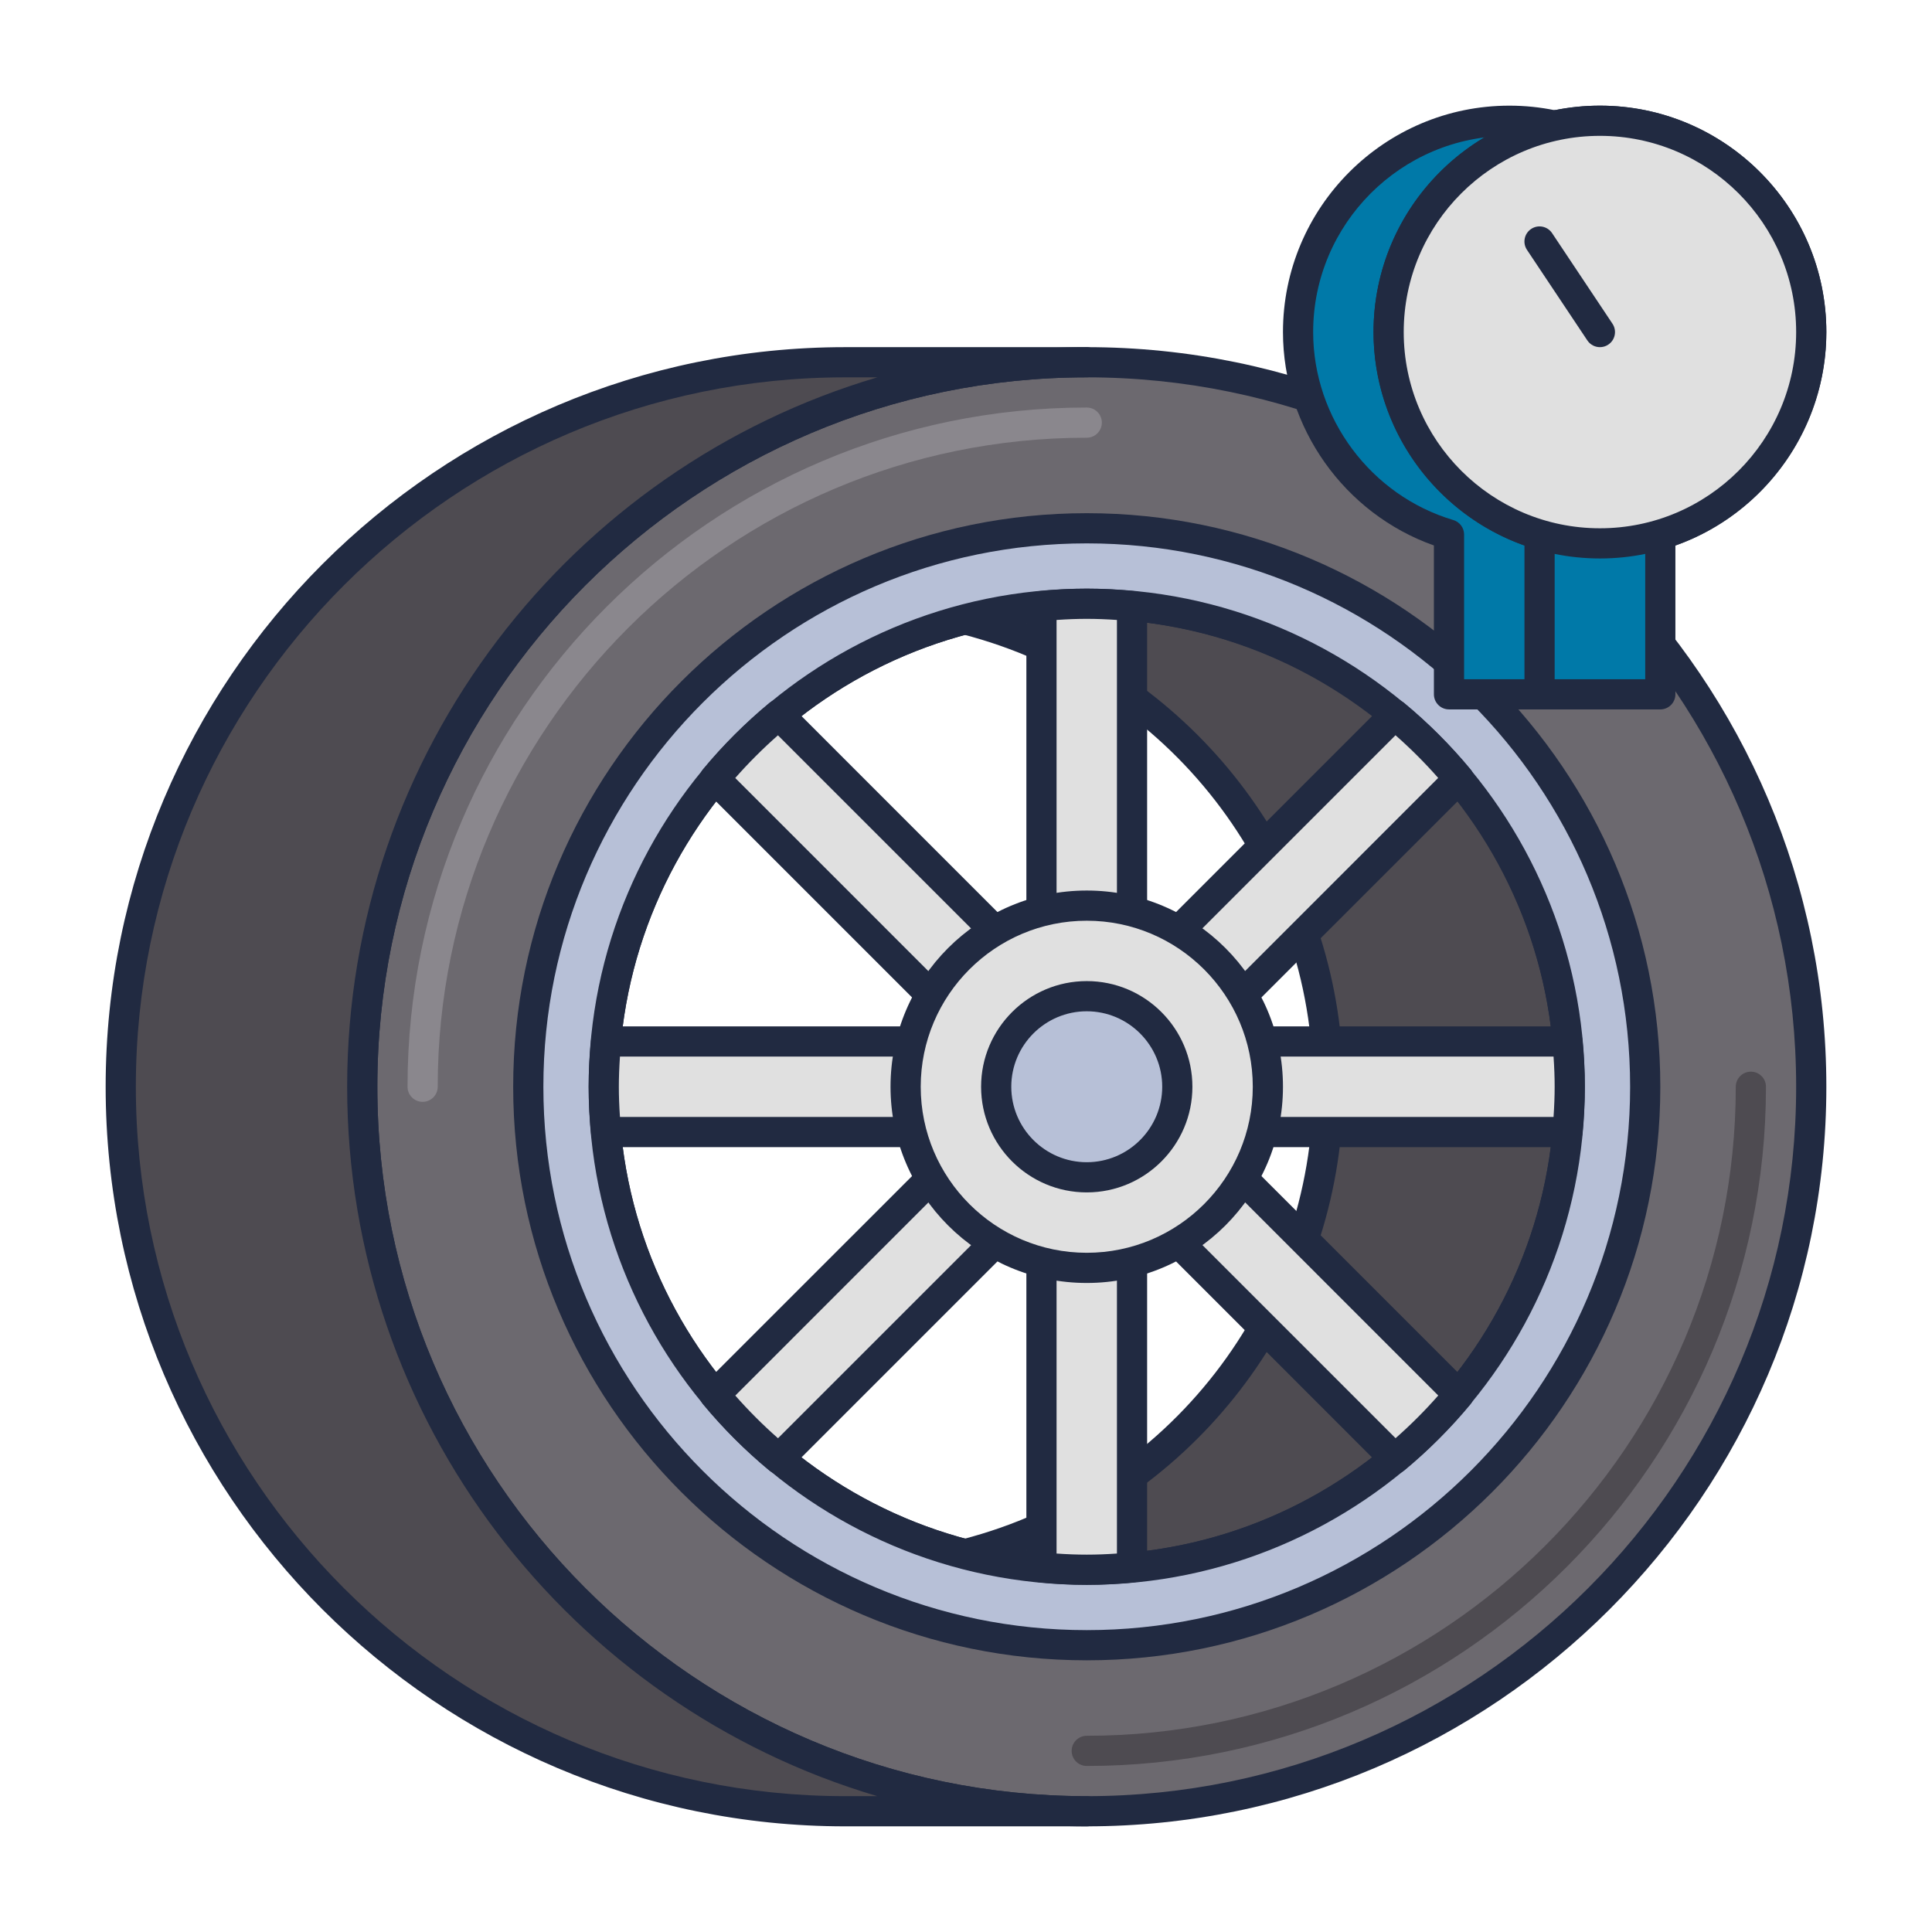 <svg id="Icon_Set" enable-background="new 0 0 64 64" height="512" viewBox="0 0 64 64" width="512" xmlns="http://www.w3.org/2000/svg"><path d="m36 12c-13.255 0-24 10.745-24 24s10.745 24 24 24 24-10.745 24-24-10.745-24-24-24zm0 40c-8.837 0-16-7.163-16-16s7.163-16 16-16 16 7.163 16 16-7.163 16-16 16z" fill="#6c696f"/><path d="m36 60.5c-13.509 0-24.5-10.991-24.5-24.5s10.991-24.5 24.5-24.5 24.5 10.991 24.5 24.5-10.991 24.5-24.5 24.5zm0-48c-12.958 0-23.5 10.542-23.5 23.5s10.542 23.5 23.5 23.5 23.5-10.542 23.5-23.5-10.542-23.5-23.5-23.5zm0 40c-9.098 0-16.5-7.402-16.5-16.5s7.402-16.5 16.5-16.5 16.5 7.402 16.5 16.5-7.402 16.5-16.5 16.5zm0-32c-8.547 0-15.5 6.953-15.5 15.5s6.953 15.5 15.5 15.5 15.5-6.953 15.5-15.5-6.953-15.5-15.5-15.5z" fill="#212a41"/><path d="m12 36c0-13.255 10.745-24 24-24 0 0-4.163 0-8 0-13.255 0-24 10.745-24 24s10.745 24 24 24h8c-13.255 0-24-10.745-24-24z" fill="#4e4b51"/><path d="m36 60.5h-8c-13.509 0-24.5-10.991-24.5-24.5s10.991-24.5 24.5-24.5h8c.276 0 .5.224.5.5s-.224.5-.5.5c-12.958 0-23.5 10.542-23.5 23.5s10.542 23.5 23.5 23.5c.276 0 .5.224.5.5s-.224.5-.5.5zm-8-48c-12.958 0-23.5 10.542-23.5 23.5s10.542 23.5 23.5 23.5h1.062c-10.141-2.999-17.562-12.399-17.562-23.5s7.421-20.501 17.562-23.5z" fill="#212a41"/><path d="m36 20c-1.384 0-2.719.194-4 .524 6.897 1.779 12 8.023 12 15.476s-5.103 13.697-12 15.476c1.281.33 2.616.524 4 .524 8.837 0 16-7.163 16-16 0-.551-.033-1.107-.087-1.665-.833-8.054-7.639-14.335-15.913-14.335z" fill="#4e4b51"/><path d="m36 52.5c-1.346 0-2.734-.182-4.125-.54-.221-.057-.375-.256-.375-.484s.154-.427.375-.484c6.845-1.766 11.625-7.93 11.625-14.992s-4.78-13.226-11.625-14.991c-.221-.057-.375-.256-.375-.484s.154-.427.375-.484c1.391-.358 2.779-.54 4.125-.54 8.484 0 15.539 6.355 16.411 14.784.06.626.089 1.186.089 1.715 0 9.098-7.402 16.5-16.5 16.5zm-2.011-1.14c.678.093 1.351.14 2.011.14 8.547 0 15.5-6.953 15.5-15.5 0-.497-.028-1.025-.084-1.617-.819-7.913-7.446-13.883-15.416-13.883-.661 0-1.333.047-2.011.14 6.276 2.438 10.511 8.501 10.511 15.36s-4.235 12.922-10.511 15.36z" fill="#212a41"/><path d="m36 17.5c-10.217 0-18.5 8.283-18.5 18.5s8.283 18.5 18.5 18.5 18.5-8.283 18.5-18.5-8.283-18.5-18.5-18.5zm0 34.5c-8.837 0-16-7.163-16-16s7.163-16 16-16 16 7.163 16 16-7.163 16-16 16z" fill="#b7c0d7"/><path d="m36 55c-10.477 0-19-8.523-19-19s8.523-19 19-19 19 8.523 19 19-8.523 19-19 19zm0-37c-9.925 0-18 8.075-18 18s8.075 18 18 18 18-8.075 18-18-8.075-18-18-18zm0 34.5c-9.098 0-16.5-7.402-16.5-16.5s7.402-16.5 16.5-16.5 16.5 7.402 16.5 16.5-7.402 16.5-16.5 16.5zm0-32c-8.547 0-15.5 6.953-15.5 15.5s6.953 15.5 15.5 15.5 15.5-6.953 15.5-15.5-6.953-15.5-15.5-15.5z" fill="#212a41"/><path d="m14 36.5c-.276 0-.5-.224-.5-.5 0-12.407 10.093-22.5 22.5-22.5.276 0 .5.224.5.5s-.224.5-.5.5c-11.855 0-21.5 9.645-21.5 21.5 0 .276-.224.5-.5.5z" fill="#8a878d"/><path d="m36 58.5c-.276 0-.5-.224-.5-.5s.224-.5.5-.5c11.855 0 21.5-9.645 21.5-21.5 0-.276.224-.5.5-.5s.5.224.5.5c0 12.407-10.093 22.5-22.5 22.5z" fill="#4e4b51"/><path d="m52 36c0-.506-.03-1.006-.076-1.5h-12.303l8.703-8.703c-.639-.771-1.35-1.482-2.121-2.121l-8.703 8.703v-12.303c-.494-.046-.994-.076-1.5-.076s-1.006.03-1.5.076v12.303l-8.703-8.703c-.771.639-1.482 1.35-2.121 2.121l8.703 8.703h-12.303c-.046.494-.076.994-.076 1.5s.03 1.006.076 1.5h12.303l-8.703 8.703c.639.771 1.35 1.482 2.121 2.121l8.703-8.703v12.303c.494.046.994.076 1.5.076s1.006-.03 1.5-.076v-12.303l8.703 8.703c.771-.639 1.482-1.35 2.121-2.121l-8.703-8.703h12.303c.046-.494.076-.994.076-1.5z" fill="#e0e0e0"/><path d="m36 52.5c-.477 0-.982-.025-1.546-.078-.257-.024-.454-.239-.454-.498v-11.096l-7.849 7.849c-.183.183-.474.196-.673.031-.793-.658-1.529-1.394-2.187-2.187-.165-.199-.151-.49.031-.673l7.85-7.848h-11.096c-.258 0-.474-.197-.498-.454-.053-.564-.078-1.069-.078-1.546s.025-.982.078-1.546c.024-.257.239-.454.498-.454h11.096l-7.849-7.849c-.183-.183-.196-.474-.031-.673.658-.793 1.394-1.529 2.187-2.187.199-.166.49-.151.673.031l7.848 7.85v-11.096c0-.258.197-.474.454-.498 1.128-.104 1.965-.104 3.093 0 .256.024.453.239.453.498v11.096l7.849-7.849c.182-.183.474-.196.673-.031.793.658 1.529 1.394 2.187 2.187.165.199.151.49-.031.673l-7.85 7.848h11.096c.258 0 .474.197.498.454.053.564.078 1.069.078 1.546s-.025.982-.078 1.546c-.024.257-.239.454-.498.454h-11.096l7.849 7.849c.183.183.196.474.031.673-.658.793-1.394 1.529-2.187 2.187-.2.164-.491.151-.673-.031l-7.848-7.85v11.096c0 .258-.197.474-.454.498-.564.053-1.069.078-1.546.078zm-1-1.037c.71.049 1.29.049 2 0v-11.842c0-.202.122-.385.309-.462.188-.077.402-.034.545.108l8.376 8.375c.5-.44.974-.914 1.414-1.414l-8.375-8.376c-.143-.143-.186-.358-.108-.545.075-.185.258-.307.46-.307h11.842c.024-.355.037-.685.037-1s-.012-.645-.037-1h-11.842c-.202 0-.385-.122-.462-.309-.078-.187-.035-.402.108-.545l8.375-8.376c-.44-.5-.914-.974-1.414-1.414l-8.376 8.375c-.143.143-.357.186-.545.108-.185-.075-.307-.258-.307-.46v-11.842c-.71-.049-1.29-.049-2 0v11.842c0 .202-.122.385-.309.462-.187.078-.402.035-.545-.108l-8.376-8.375c-.5.44-.974.914-1.414 1.414l8.375 8.376c.143.143.186.358.108.545-.075.185-.258.307-.46.307h-11.842c-.024.355-.037.685-.037 1s.012.645.037 1h11.842c.202 0 .385.122.462.309.078.187.035.402-.108.545l-8.375 8.376c.44.5.914.974 1.414 1.414l8.376-8.375c.143-.143.358-.187.545-.108.185.075.307.258.307.46z" fill="#212a41"/><circle cx="36" cy="36" fill="#e0e0e0" r="6"/><path d="m36 42.5c-3.584 0-6.5-2.916-6.5-6.5s2.916-6.5 6.5-6.5 6.5 2.916 6.5 6.5-2.916 6.5-6.5 6.5zm0-12c-3.033 0-5.5 2.467-5.5 5.5s2.467 5.5 5.5 5.5 5.5-2.467 5.5-5.5-2.467-5.5-5.5-5.5z" fill="#212a41"/><circle cx="36" cy="36" fill="#b7c0d7" r="3"/><path d="m36 39.5c-1.93 0-3.5-1.57-3.5-3.5s1.57-3.5 3.5-3.5 3.5 1.57 3.5 3.5-1.57 3.5-3.5 3.5zm0-6c-1.378 0-2.5 1.122-2.5 2.5s1.122 2.5 2.5 2.5 2.5-1.122 2.5-2.5-1.122-2.5-2.5-2.5z" fill="#212a41"/><path d="m57 11c0-3.866-3.134-7-7-7s-7 3.134-7 7c0 3.17 2.109 5.845 5 6.706v5.294h4v-5.294c2.891-.861 5-3.536 5-6.706z" fill="#0079a8"/><path d="m52 23.5h-4c-.276 0-.5-.224-.5-.5v-4.931c-2.962-1.049-5-3.903-5-7.069 0-4.136 3.364-7.5 7.5-7.5s7.5 3.364 7.5 7.5c0 3.166-2.038 6.02-5 7.069v4.931c0 .276-.224.5-.5.5zm-3.5-1h3v-4.794c0-.221.146-.416.357-.479 2.734-.814 4.643-3.375 4.643-6.227 0-3.584-2.916-6.5-6.5-6.5s-6.5 2.916-6.5 6.5c0 2.852 1.909 5.413 4.643 6.227.212.063.357.258.357.479z" fill="#212a41"/><path d="m60 11c0-3.866-3.134-7-7-7s-7 3.134-7 7c0 3.17 2.109 5.845 5 6.706v5.294h4v-5.294c2.891-.861 5-3.536 5-6.706z" fill="#0079a8"/><path d="m55 23.5h-4c-.276 0-.5-.224-.5-.5v-4.931c-2.962-1.049-5-3.903-5-7.069 0-4.136 3.364-7.5 7.5-7.5s7.5 3.364 7.5 7.5c0 3.166-2.038 6.02-5 7.069v4.931c0 .276-.224.5-.5.5zm-3.5-1h3v-4.794c0-.221.146-.416.357-.479 2.734-.814 4.643-3.375 4.643-6.227 0-3.584-2.916-6.5-6.5-6.5s-6.5 2.916-6.5 6.5c0 2.852 1.909 5.413 4.643 6.227.212.063.357.258.357.479z" fill="#212a41"/><circle cx="53" cy="11" fill="#e0e0e0" r="7"/><g fill="#212a41"><path d="m53 18.5c-4.136 0-7.5-3.364-7.5-7.5s3.364-7.5 7.5-7.5 7.5 3.364 7.5 7.5-3.364 7.5-7.5 7.5zm0-14c-3.584 0-6.5 2.916-6.5 6.5s2.916 6.5 6.5 6.5 6.5-2.916 6.5-6.5-2.916-6.5-6.5-6.5z"/><path d="m53 11.5c-.162 0-.32-.078-.417-.223l-2-3c-.153-.23-.091-.54.139-.693s.54-.091.693.139l2 3c.153.23.091.54-.139.693-.084.057-.18.084-.276.084z"/></g></svg>